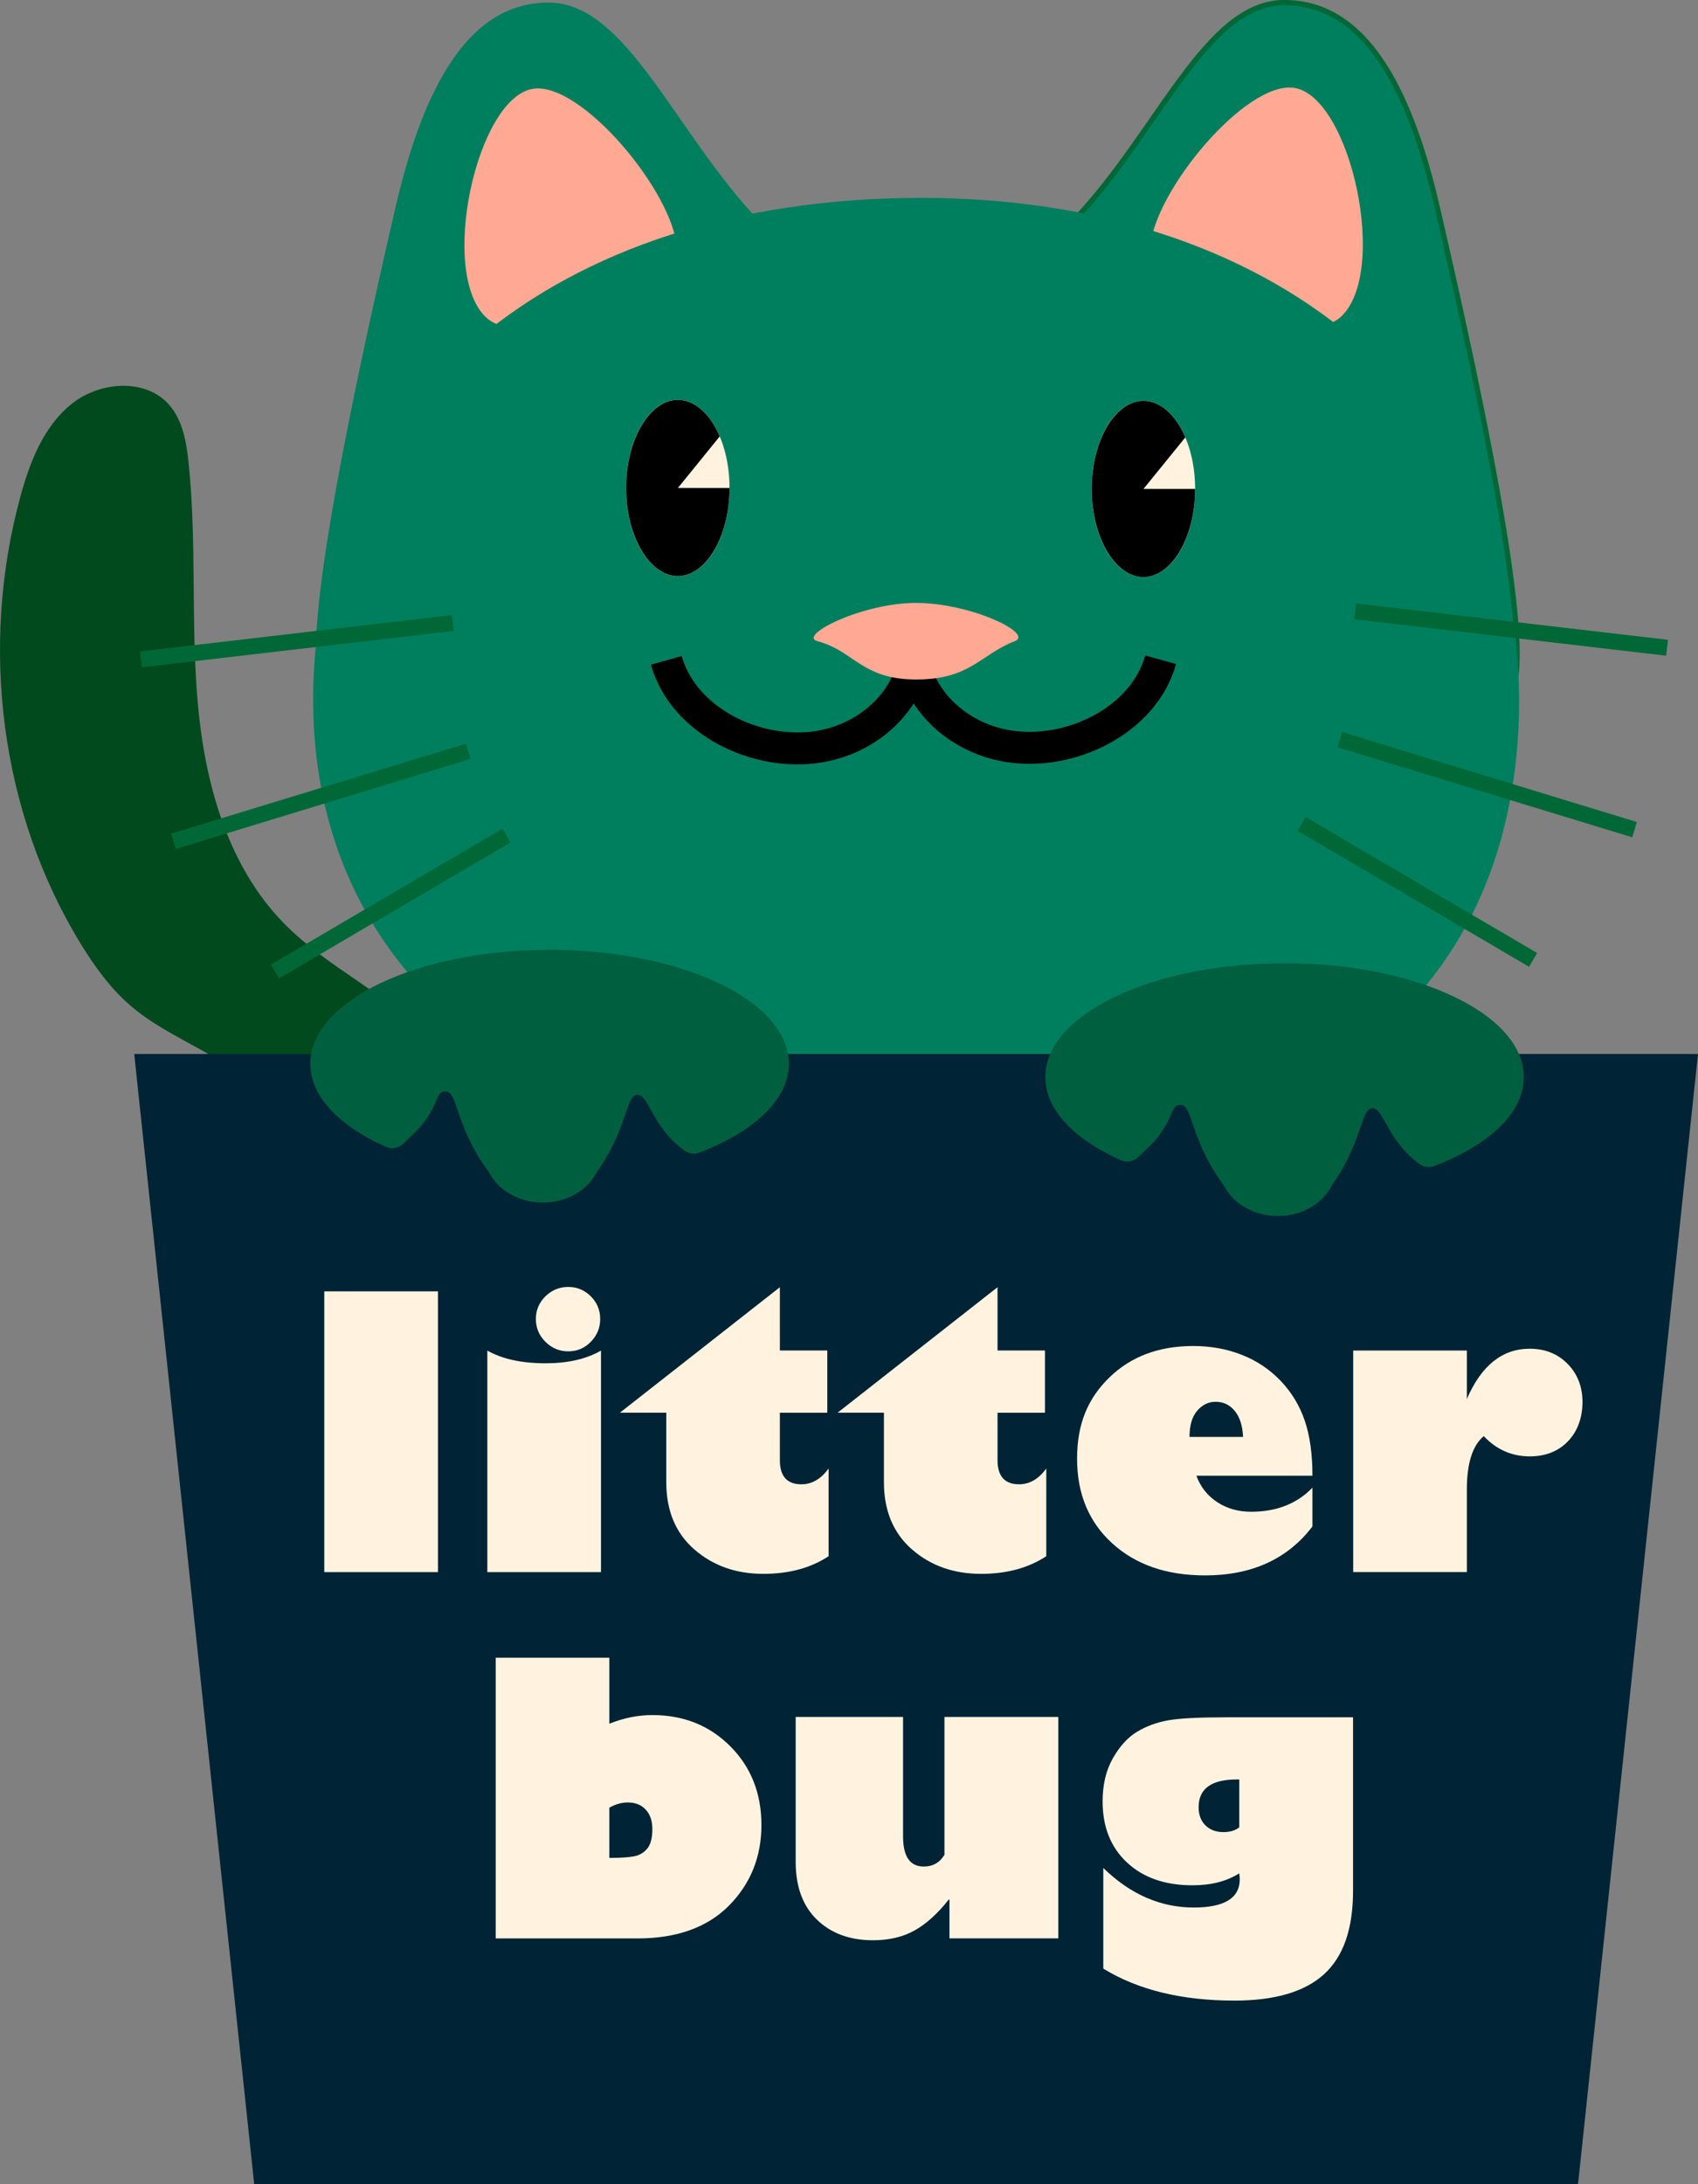 <?xml version="1.0" encoding="UTF-8"?>
<svg id="Layer_2" data-name="Layer 2" xmlns="http://www.w3.org/2000/svg" viewBox="0 0 318.67 409.74">
  <rect x="0" y="0" width="318.67" height="409.74" fill="#808080" stroke="none"/>
  <defs>
    <style>
      .cls-1 {
        fill: #000;
      }

      .cls-1, .cls-2, .cls-3, .cls-4, .cls-5, .cls-6, .cls-7 {
        stroke-width: 0px;
      }

      .cls-2 {
        fill: #004a1e;
      }

      .cls-3, .cls-8 {
        fill: #007f5f;
      }

      .cls-4 {
        fill: #002435;
      }

      .cls-5 {
        fill: #fff3df;
      }

      .cls-8, .cls-9 {
        stroke: #006837;
      }

      .cls-8, .cls-9, .cls-10 {
        stroke-miterlimit: 10;
      }

      .cls-6 {
        fill: #005f3f;
      }

      .cls-9 {
        stroke-width: 3px;
      }

      .cls-9, .cls-10 {
        fill: none;
      }

      .cls-10 {
        stroke: #000;
        stroke-width: 6px;
      }

      .cls-7 {
        fill: #ffa994;
      }
    </style>
  </defs>
  <g id="Layer_1-2" data-name="Layer 1">
    <path class="cls-2" d="M75.12,256.34c.99-10.24,2.5-30.12-5.26-36.87-9.94-8.65-20.79-16.24-32.31-22.63-4.49-2.49-9.14-4.83-13.03-8.17-3.79-3.25-6.75-7.36-9.36-11.61C0,152.32-3.81,121.16,3.82,93.17c1.77-6.5,4.36-13.18,9.62-17.4s13.86-4.9,18.3.17c2.55,2.91,3.24,6.98,3.65,10.83,1.57,14.95.4,30.07,1.72,45.04,1.32,14.97,5.54,30.42,16,41.21,4.19,4.33,9.22,7.73,14.19,11.13,10.26,7.02,20.57,14.31,28.39,23.97,7.82,9.66,12.97,22.15,11.25,34.46"/>
    <polygon class="cls-6" points="255.68 154.76 87.82 154.76 72.61 288.03 270.89 288.03 255.68 154.76"/>
    <path class="cls-3" d="M142.47,41.43c17.61,18.41-24.47,40.59-39.15,40.59s-70.41,135.42-29.1-43.11C79.64,15.53,88.28.48,102.96.48s23.71,24.43,39.51,40.95Z"/>
    <path class="cls-8" d="M201.49,41.45c-17.61,18.41,24.47,40.59,39.15,40.59,14.68,0,70.41,135.42,29.1-43.11-5.41-23.39-14.06-38.44-28.74-38.44-14.68,0-23.71,24.43-39.51,40.95Z"/>
    <path class="cls-7" d="M91.47,59.75c6.8,5.87,36.4-1.17,35.56-13.29-.72-10.42-17.89-31.12-26.94-29.81-10.66,1.53-18,35.01-8.62,43.11Z"/>
    <path class="cls-7" d="M251.46,59.58c-6.8,5.87-36.4-1.17-35.56-13.29.72-10.42,17.89-31.12,26.94-29.81,10.66,1.53,18,35.01,8.62,43.11Z"/>
    <path class="cls-3" d="M285.08,133.75c-1.26,54.06-40.79,85.13-110.28,85.13s-116.03-32.5-116.03-87.65,44.63-94.11,114.11-94.11,113.47,41.49,112.19,96.63Z"/>
    <line class="cls-9" x1="85" y1="116.86" x2="26.45" y2="123.69"/>
    <line class="cls-9" x1="87.87" y1="140.93" x2="32.56" y2="157.81"/>
    <line class="cls-9" x1="95.06" y1="156.74" x2="51.59" y2="182.24"/>
    <line class="cls-9" x1="254.32" y1="114.68" x2="312.87" y2="121.51"/>
    <line class="cls-9" x1="251.44" y1="138.75" x2="306.76" y2="155.63"/>
    <line class="cls-9" x1="244.26" y1="154.55" x2="287.72" y2="180.06"/>
    <path class="cls-10" d="M125.05,123.87c3.19,11.43,17.01,18.11,28.66,16.2,8.3-1.36,15.07-7.01,17.32-14.17"/>
    <path class="cls-10" d="M217.82,123.76c-3.19,11.43-17.01,18.11-28.66,16.2-8.3-1.36-15.07-7.01-17.32-14.17"/>
    <path class="cls-7" d="M190.43,120.28c-6.47,2.51-8.28,7.18-18.5,7.18s-11.67-5.39-18.5-7.18c-3.84-1.01,8.28-7.18,18.5-7.18s22.2,5.75,18.5,7.18Z"/>
    <ellipse class="cls-5" cx="127.21" cy="91.54" rx="9.7" ry="16.52"/>
    <path class="cls-1" d="M127.21,91.54h9.7c0,9.06-4.38,16.52-9.7,16.52s-9.7-7.46-9.7-16.52,4.38-16.52,9.7-16.52c3.11,0,6.04,2.55,7.86,6.85l-7.86,9.68Z"/>
    <polygon class="cls-4" points="296.15 409.74 47.71 409.74 25.19 197.71 318.67 197.71 296.15 409.74"/>
    <path class="cls-6" d="M103.14,178.17c-24.8,0-44.9,9.57-44.9,21.37,0,6.15,5.45,11.69,14.18,15.59,1,.45,2.16.28,3.01-.39.26-.2,3.06-2.9,3.28-3.16,3.95-4.67,2.98-7.05,5.03-6.83,1.65.18,1.72,3.54,4.31,8.98,1.38,2.9,2.76,4.9,3.9,6.38.91.14,1.34.23.89.24,5.76.44,9.41.56,10.3.56.78,0,3.73-.1,8.39-.43,1.1-1.45,2.4-3.39,3.7-6.11,2.59-5.44,2.66-8.8,4.31-8.98,2.05-.22,2.56,4.93,7.54,9.34.47.41.93.79,1.39,1.12.79.57,1.82.72,2.74.37,0,0,0,0,.01,0,10.25-3.92,16.82-9.93,16.82-16.68,0-11.8-20.1-21.37-44.9-21.37Z"/>
    <ellipse class="cls-6" cx="101.88" cy="216.24" rx="10.96" ry="9.34"/>
    <path class="cls-6" d="M241.08,180.68c-24.8,0-44.9,9.57-44.9,21.37,0,6.15,5.45,11.69,14.18,15.59,1,.45,2.16.28,3.01-.39.26-.2,3.06-2.9,3.28-3.16,3.95-4.67,2.98-7.05,5.03-6.83,1.65.18,1.72,3.54,4.31,8.98,1.38,2.9,2.76,4.9,3.9,6.38.91.14,1.34.23.89.24,5.76.44,9.41.56,10.3.56.78,0,3.73-.1,8.39-.43,1.1-1.45,2.4-3.39,3.7-6.11,2.59-5.44,2.66-8.8,4.31-8.98,2.05-.22,2.56,4.93,7.54,9.34.47.41.93.79,1.39,1.12.79.57,1.82.72,2.74.37,0,0,0,0,.01,0,10.25-3.92,16.82-9.93,16.82-16.68,0-11.8-20.1-21.37-44.9-21.37Z"/>
    <ellipse class="cls-6" cx="239.82" cy="218.76" rx="10.96" ry="9.34"/>
    <ellipse class="cls-5" cx="214.59" cy="91.72" rx="9.7" ry="16.52"/>
    <path class="cls-1" d="M214.59,91.72h9.7c0,9.06-4.38,16.52-9.7,16.52s-9.7-7.46-9.7-16.52,4.38-16.52,9.7-16.52c3.11,0,6.04,2.55,7.86,6.85l-7.86,9.68Z"/>
    <g>
      <path class="cls-5" d="M114.36,310.95v12.39c2.69-1.08,5.38-1.62,8.08-1.62,5.87,0,10.74,1.96,14.63,5.87s5.83,8.83,5.83,14.77-2.04,11.02-6.11,15.12c-4.07,4.09-9.8,6.14-17.19,6.14h-26.57v-52.66h21.33ZM114.36,348.5h.48c1.79,0,3.19-.1,4.19-.29,1-.2,1.82-.68,2.45-1.45.63-.77.95-1.98.95-3.64,0-1.54-.41-2.76-1.24-3.66s-1.96-1.35-3.38-1.35c-1.13,0-2.28.32-3.45.97v9.42Z"/>
      <path class="cls-5" d="M198.62,322.06v41.55h-20.43v-7.28h-.14c-2.09,2.65-4.23,4.58-6.42,5.8-2.19,1.22-4.79,1.83-7.8,1.83-4.35,0-7.85-1.29-10.51-3.86-2.66-2.58-3.99-6.19-3.99-10.84v-27.19h20.15v22.4c0,3.77,1.29,5.66,3.87,5.66,1.73,0,3.03-.74,3.9-2.21v-25.85h21.36Z"/>
      <path class="cls-5" d="M253.93,322.13v32.58c0,7.11-1.81,12.31-5.44,15.62-3.62,3.3-9.23,4.95-16.82,4.95-9.89,0-18.09-2-24.61-6v-18.88c5.08,4.95,10.74,7.42,16.98,7.42,5.75,0,8.63-1.77,8.63-5.31,0-.34-.04-.71-.1-1.1-2.37,1.5-5.29,2.24-8.77,2.24-5.15,0-9.25-1.43-12.3-4.28s-4.57-6.67-4.57-11.46c0-3.15.65-5.86,1.95-8.13,1.3-2.27,2.82-3.92,4.55-4.95,1.74-1.04,3.66-1.74,5.78-2.12,2.12-.38,5.71-.57,10.77-.57h23.95ZM232.57,333.8h-.48c-4.76,0-7.14,1.74-7.14,5.21,0,1.43.43,2.56,1.28,3.4.85.84,1.98,1.26,3.38,1.26,1.24,0,2.23-.3,2.97-.9v-8.97Z"/>
    </g>
    <g>
      <path class="cls-5" d="M82.19,294.9h-21.33v-52.66h21.33v52.66Z"/>
      <path class="cls-5" d="M112.79,253.35v41.55h-21.33v-41.55c2.81,1.59,6.45,2.38,10.94,2.38,4.16,0,7.63-.79,10.39-2.38ZM106.64,253.49c-1.66,0-3.08-.6-4.28-1.79-1.2-1.2-1.79-2.62-1.79-4.28s.6-3.07,1.79-4.25c1.2-1.17,2.62-1.76,4.28-1.76s3.07.59,4.24,1.76c1.17,1.17,1.76,2.59,1.76,4.25s-.59,3.08-1.76,4.28-2.59,1.79-4.24,1.79Z"/>
      <path class="cls-5" d="M155.26,253.35v11.66h-8.9v8.9c0,3.01,1.35,4.52,4.04,4.52,1.98,0,3.68-.99,5.11-2.97v16.46c-3.36,2.21-7.44,3.31-12.25,3.31-5.13,0-9.45-1.53-12.96-4.59-3.51-3.06-5.26-7.27-5.26-12.63v-13.01h-8.7l30.02-23.54v11.87h8.9Z"/>
      <path class="cls-5" d="M196.11,253.35v11.66h-8.9v8.9c0,3.01,1.35,4.52,4.04,4.52,1.98,0,3.68-.99,5.11-2.97v16.46c-3.36,2.21-7.44,3.31-12.25,3.31-5.13,0-9.45-1.53-12.96-4.59-3.51-3.06-5.26-7.27-5.26-12.63v-13.01h-8.7l30.02-23.54v11.87h8.9Z"/>
      <path class="cls-5" d="M246.31,279.06v7.28c-4.67,6.12-11.39,9.18-20.15,9.18-7.22,0-13.03-2.01-17.43-6.02s-6.59-9.3-6.59-15.86,2.02-11.32,6.06-15.25c4.04-3.93,9.28-5.9,15.72-5.9,3.29,0,6.34.55,9.14,1.66,2.81,1.1,5.23,2.73,7.28,4.87s3.55,4.62,4.52,7.45c.97,2.83,1.45,6.28,1.45,10.35h-21.78c.78,2.12,2.09,3.77,3.93,4.97s3.95,1.79,6.32,1.79c4.79,0,8.63-1.51,11.53-4.52ZM223.25,269.54h10.04c-.09-2.07-.6-3.69-1.54-4.85-.93-1.16-2.15-1.74-3.64-1.74-1.31,0-2.45.56-3.42,1.67-.97,1.12-1.45,2.76-1.45,4.92Z"/>
      <path class="cls-5" d="M275.28,262.46c2.71-6.3,6.65-9.46,11.8-9.46,2.88,0,5.25.94,7.11,2.83,1.86,1.89,2.8,4.28,2.8,7.18s-.92,5.49-2.74,7.37-4.22,2.81-7.16,2.81c-3.36,0-6.24-1.27-8.63-3.8-2.12,1.79-3.17,5.13-3.17,10.01v15.49h-21.33v-41.55h21.33v9.11Z"/>
    </g>
  </g>
</svg>